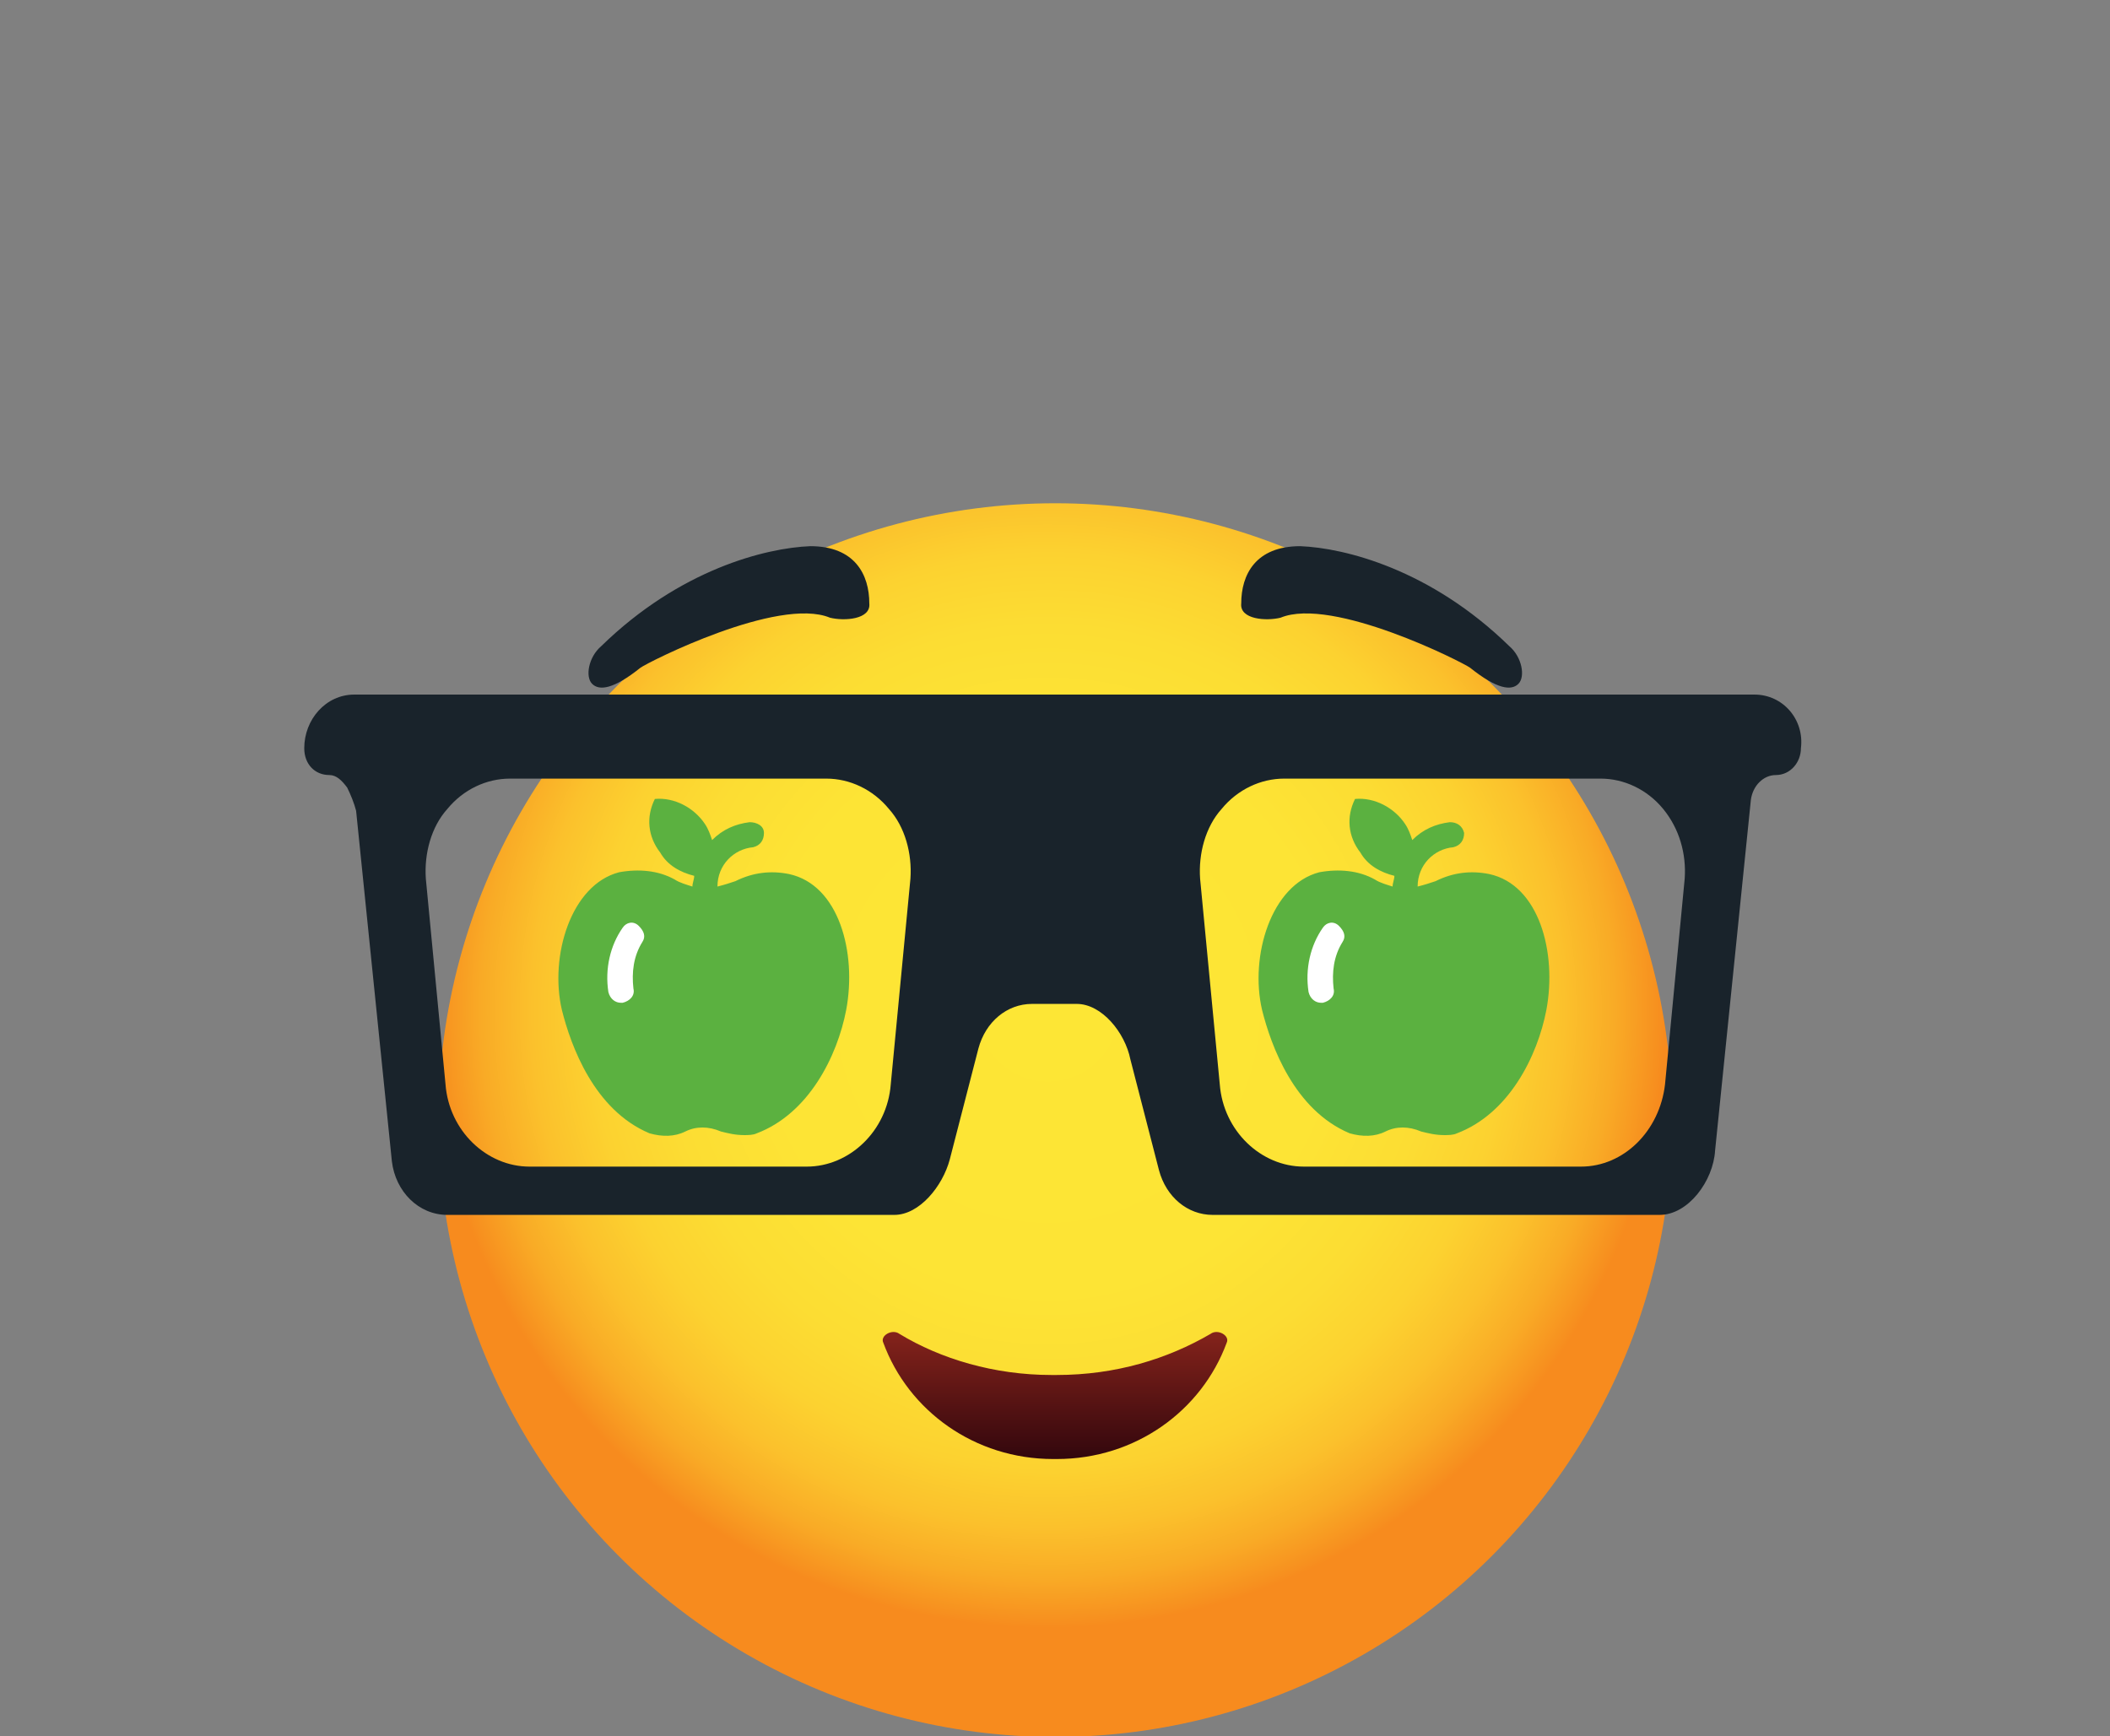 <?xml version="1.0" encoding="utf-8"?>
<!-- Generator: Adobe Illustrator 26.1.0, SVG Export Plug-In . SVG Version: 6.00 Build 0)  -->
<svg version="1.1" id="Ebene_1" xmlns="http://www.w3.org/2000/svg" xmlns:xlink="http://www.w3.org/1999/xlink" x="0px" y="0px"
	 width="118px" height="97.1px" viewBox="0 0 118 97.1" style="enable-background:new 0 0 118 97.1;" xml:space="preserve">
<rect x="0" y="0" width="118" height="97.1" fill="#808080" stroke="none"/>
<style type="text/css">
	.st0{fill:url(#SVGID_1_);}
	.st1{fill:#FFFFFF;}
	.st2{fill:#5BB140;}
	.st3{fill:#19232B;}
	.st4{fill:url(#SVGID_00000135690900532476649770000002341845526160780947_);}
</style>
<g>
	<g id="Group_371" transform="translate(404.615 314.346)">
		
			<radialGradient id="SVGID_1_" cx="-750.618" cy="43.46" r="34.499" gradientTransform="matrix(1 0 0 -1 404.615 -214.346)" gradientUnits="userSpaceOnUse">
			<stop  offset="0" style="stop-color:#FDE635"/>
			<stop  offset="0.458" style="stop-color:#FDE435"/>
			<stop  offset="0.623" style="stop-color:#FCDD33"/>
			<stop  offset="0.741" style="stop-color:#FCD230"/>
			<stop  offset="0.836" style="stop-color:#FBC12C"/>
			<stop  offset="0.918" style="stop-color:#F9AB26"/>
			<stop  offset="0.989" style="stop-color:#F7901F"/>
			<stop  offset="1" style="stop-color:#F78B1E"/>
		</radialGradient>
		<circle class="st0" cx="-345.6" cy="-251.7" r="34.5"/>
		<g>
			<g id="Group_367" transform="translate(45.165 15.837)">
				<path id="Path_272" class="st1" d="M-373.6-275.8c0,1-1.4,2.8-2.4,2.8s-1.2-1.8-1.2-2.8s0.8-3.1,1.8-3.1
					S-373.6-276.8-373.6-275.8z"/>
				<path id="Path_273" class="st2" d="M-366.5-281.3c-1-0.2-2-0.1-3,0.4c-0.3,0.1-0.6,0.2-1,0.3c0-1.2,0.9-2.1,2-2.2
					c0.4-0.1,0.6-0.4,0.6-0.8c-0.1-0.4-0.4-0.6-0.8-0.6l0,0c-0.8,0.1-1.5,0.4-2.1,1c-0.1-0.3-0.2-0.6-0.4-0.9
					c-0.6-0.9-1.7-1.5-2.8-1.4c-0.5,1-0.4,2.1,0.3,3c0.4,0.7,1.1,1.1,1.9,1.3c0,0.2-0.1,0.4-0.1,0.6c-0.3-0.1-0.7-0.2-1-0.4
					c-0.9-0.5-2-0.6-3.1-0.4c-2.7,0.7-3.9,4.7-3.2,7.7c0.5,2,1.8,5.6,4.9,6.9c0.7,0.2,1.4,0.2,2-0.1c0.6-0.3,1.3-0.3,2,0
					c0.4,0.1,0.8,0.2,1.3,0.2c0.2,0,0.5,0,0.7-0.1c2.9-1.1,4.5-4.3,5-6.9C-362.7-276.9-363.7-280.7-366.5-281.3L-366.5-281.3z
					 M-374.7-277.5c-0.5,0.8-0.6,1.7-0.5,2.6c0.1,0.4-0.2,0.7-0.6,0.8h-0.1c-0.3,0-0.6-0.2-0.7-0.6c-0.2-1.3,0.1-2.6,0.8-3.6
					c0.2-0.3,0.6-0.4,0.9-0.1S-374.5-277.8-374.7-277.5L-374.7-277.5L-374.7-277.5z"/>
			</g>
			<g id="Group_368" transform="translate(8.008 15.837)">
				<path id="Path_274" class="st1" d="M-375.6-275.8c0,1-1.4,2.8-2.4,2.8s-1.2-1.8-1.2-2.8s0.8-3.1,1.8-3.1
					S-375.6-276.8-375.6-275.8z"/>
				<path id="Path_275" class="st2" d="M-368.5-281.3c-1-0.2-2-0.1-3,0.4c-0.3,0.1-0.6,0.2-1,0.3c0-1.2,0.9-2.1,2-2.2
					c0.4-0.1,0.6-0.4,0.6-0.8s-0.4-0.6-0.8-0.6c-0.8,0.1-1.5,0.4-2.1,1c-0.1-0.3-0.2-0.6-0.4-0.9c-0.6-0.9-1.7-1.5-2.8-1.4
					c-0.5,1-0.4,2.1,0.3,3c0.4,0.7,1.1,1.1,1.9,1.3c0,0.2-0.1,0.4-0.1,0.6c-0.3-0.1-0.7-0.2-1-0.4c-0.9-0.5-2-0.6-3.1-0.4
					c-2.7,0.7-3.9,4.7-3.2,7.7c0.5,2,1.8,5.6,4.9,6.9c0.7,0.2,1.4,0.2,2-0.1c0.6-0.3,1.3-0.3,2,0c0.4,0.1,0.8,0.2,1.3,0.2
					c0.2,0,0.5,0,0.7-0.1c2.9-1.1,4.5-4.3,5-6.9C-364.7-276.9-365.7-280.7-368.5-281.3L-368.5-281.3z M-376.7-277.5
					c-0.5,0.8-0.6,1.7-0.5,2.6c0.1,0.4-0.2,0.7-0.6,0.8h-0.1c-0.3,0-0.6-0.2-0.7-0.6c-0.2-1.3,0.1-2.6,0.8-3.6
					c0.2-0.3,0.6-0.4,0.9-0.1S-376.5-277.8-376.7-277.5L-376.7-277.5L-376.7-277.5z"/>
			</g>
		</g>
		<g>
			<path class="st3" d="M-356-280.6c0-1.6-0.8-3.2-3.3-3.2c-2.5,0.1-7.3,1.3-11.7,5.6c-0.7,0.6-0.9,1.7-0.5,2.1s1.2,0.3,2.7-0.9
				c0.4-0.3,7.7-4,10.6-2.8C-357.4-279.6-355.9-279.7-356-280.6z"/>
			<path class="st3" d="M-335.2-280.6c0-1.6,0.8-3.2,3.3-3.2c2.5,0.1,7.3,1.3,11.7,5.6c0.7,0.6,0.9,1.7,0.5,2.1s-1.2,0.3-2.7-0.9
				c-0.4-0.3-7.7-4-10.6-2.8C-333.8-279.6-335.3-279.7-335.2-280.6z"/>
		</g>
		<path class="st3" d="M-306.5-275.5h-78.3c-1.6,0-2.8,1.4-2.8,3c0,0.9,0.6,1.5,1.4,1.5c0.4,0,0.7,0.3,1,0.7
			c0.2,0.4,0.4,0.9,0.5,1.3l2,19.6c0.2,1.7,1.5,3,3.1,3h25c1.4,0,2.7-1.6,3.1-3.1l1.6-6.2c0.4-1.5,1.6-2.5,3-2.5h2.5
			c1.4,0,2.7,1.6,3,3.1l1.6,6.2c0.4,1.5,1.6,2.5,3,2.5h25c1.6,0,3-1.9,3.1-3.6l2-19.6c0.1-0.8,0.7-1.4,1.4-1.4l0,0
			c0.8,0,1.4-0.7,1.4-1.5C-303.7-274.1-304.9-275.5-306.5-275.5z M-353.7-265.2l-1.1,11.5c-0.2,2.6-2.3,4.6-4.7,4.6H-375
			c-2.4,0-4.5-2-4.7-4.6l-1.1-11.5c-0.1-1.4,0.3-2.9,1.2-3.9c0.9-1.1,2.2-1.7,3.5-1.7h17.7c1.3,0,2.6,0.6,3.5,1.7
			C-354-268.1-353.6-266.6-353.7-265.2z M-311.5-253.7c-0.3,2.6-2.3,4.6-4.7,4.6h-15.5c-2.4,0-4.5-2-4.7-4.6l-1.1-11.5
			c-0.1-1.4,0.3-2.9,1.2-3.9c0.9-1.1,2.2-1.7,3.5-1.7h17.7c1.3,0,2.6,0.6,3.5,1.7s1.3,2.5,1.2,3.9L-311.5-253.7z"/>
	</g>
	
		<linearGradient id="SVGID_00000096763883831708184930000018086790847694547382_" gradientUnits="userSpaceOnUse" x1="-1740.2" y1="518.092" x2="-1740.2" y2="525.153" gradientTransform="matrix(-1 0 0 1 -1681.2 -443.622)">
		<stop  offset="0" style="stop-color:#85231B"/>
		<stop  offset="1" style="stop-color:#33070D"/>
	</linearGradient>
	<path style="fill:url(#SVGID_00000096763883831708184930000018086790847694547382_);" d="M59.1,76.9h-0.3c-3.2,0-6.2-0.9-8.5-2.3
		c-0.4-0.3-1.1,0.1-0.9,0.5c1.4,3.8,5.1,6.5,9.5,6.5h0.2c4.4,0,8.1-2.7,9.5-6.5c0.2-0.4-0.5-0.8-0.9-0.5
		C65.3,76,62.4,76.9,59.1,76.9z"/>
</g>
</svg>

